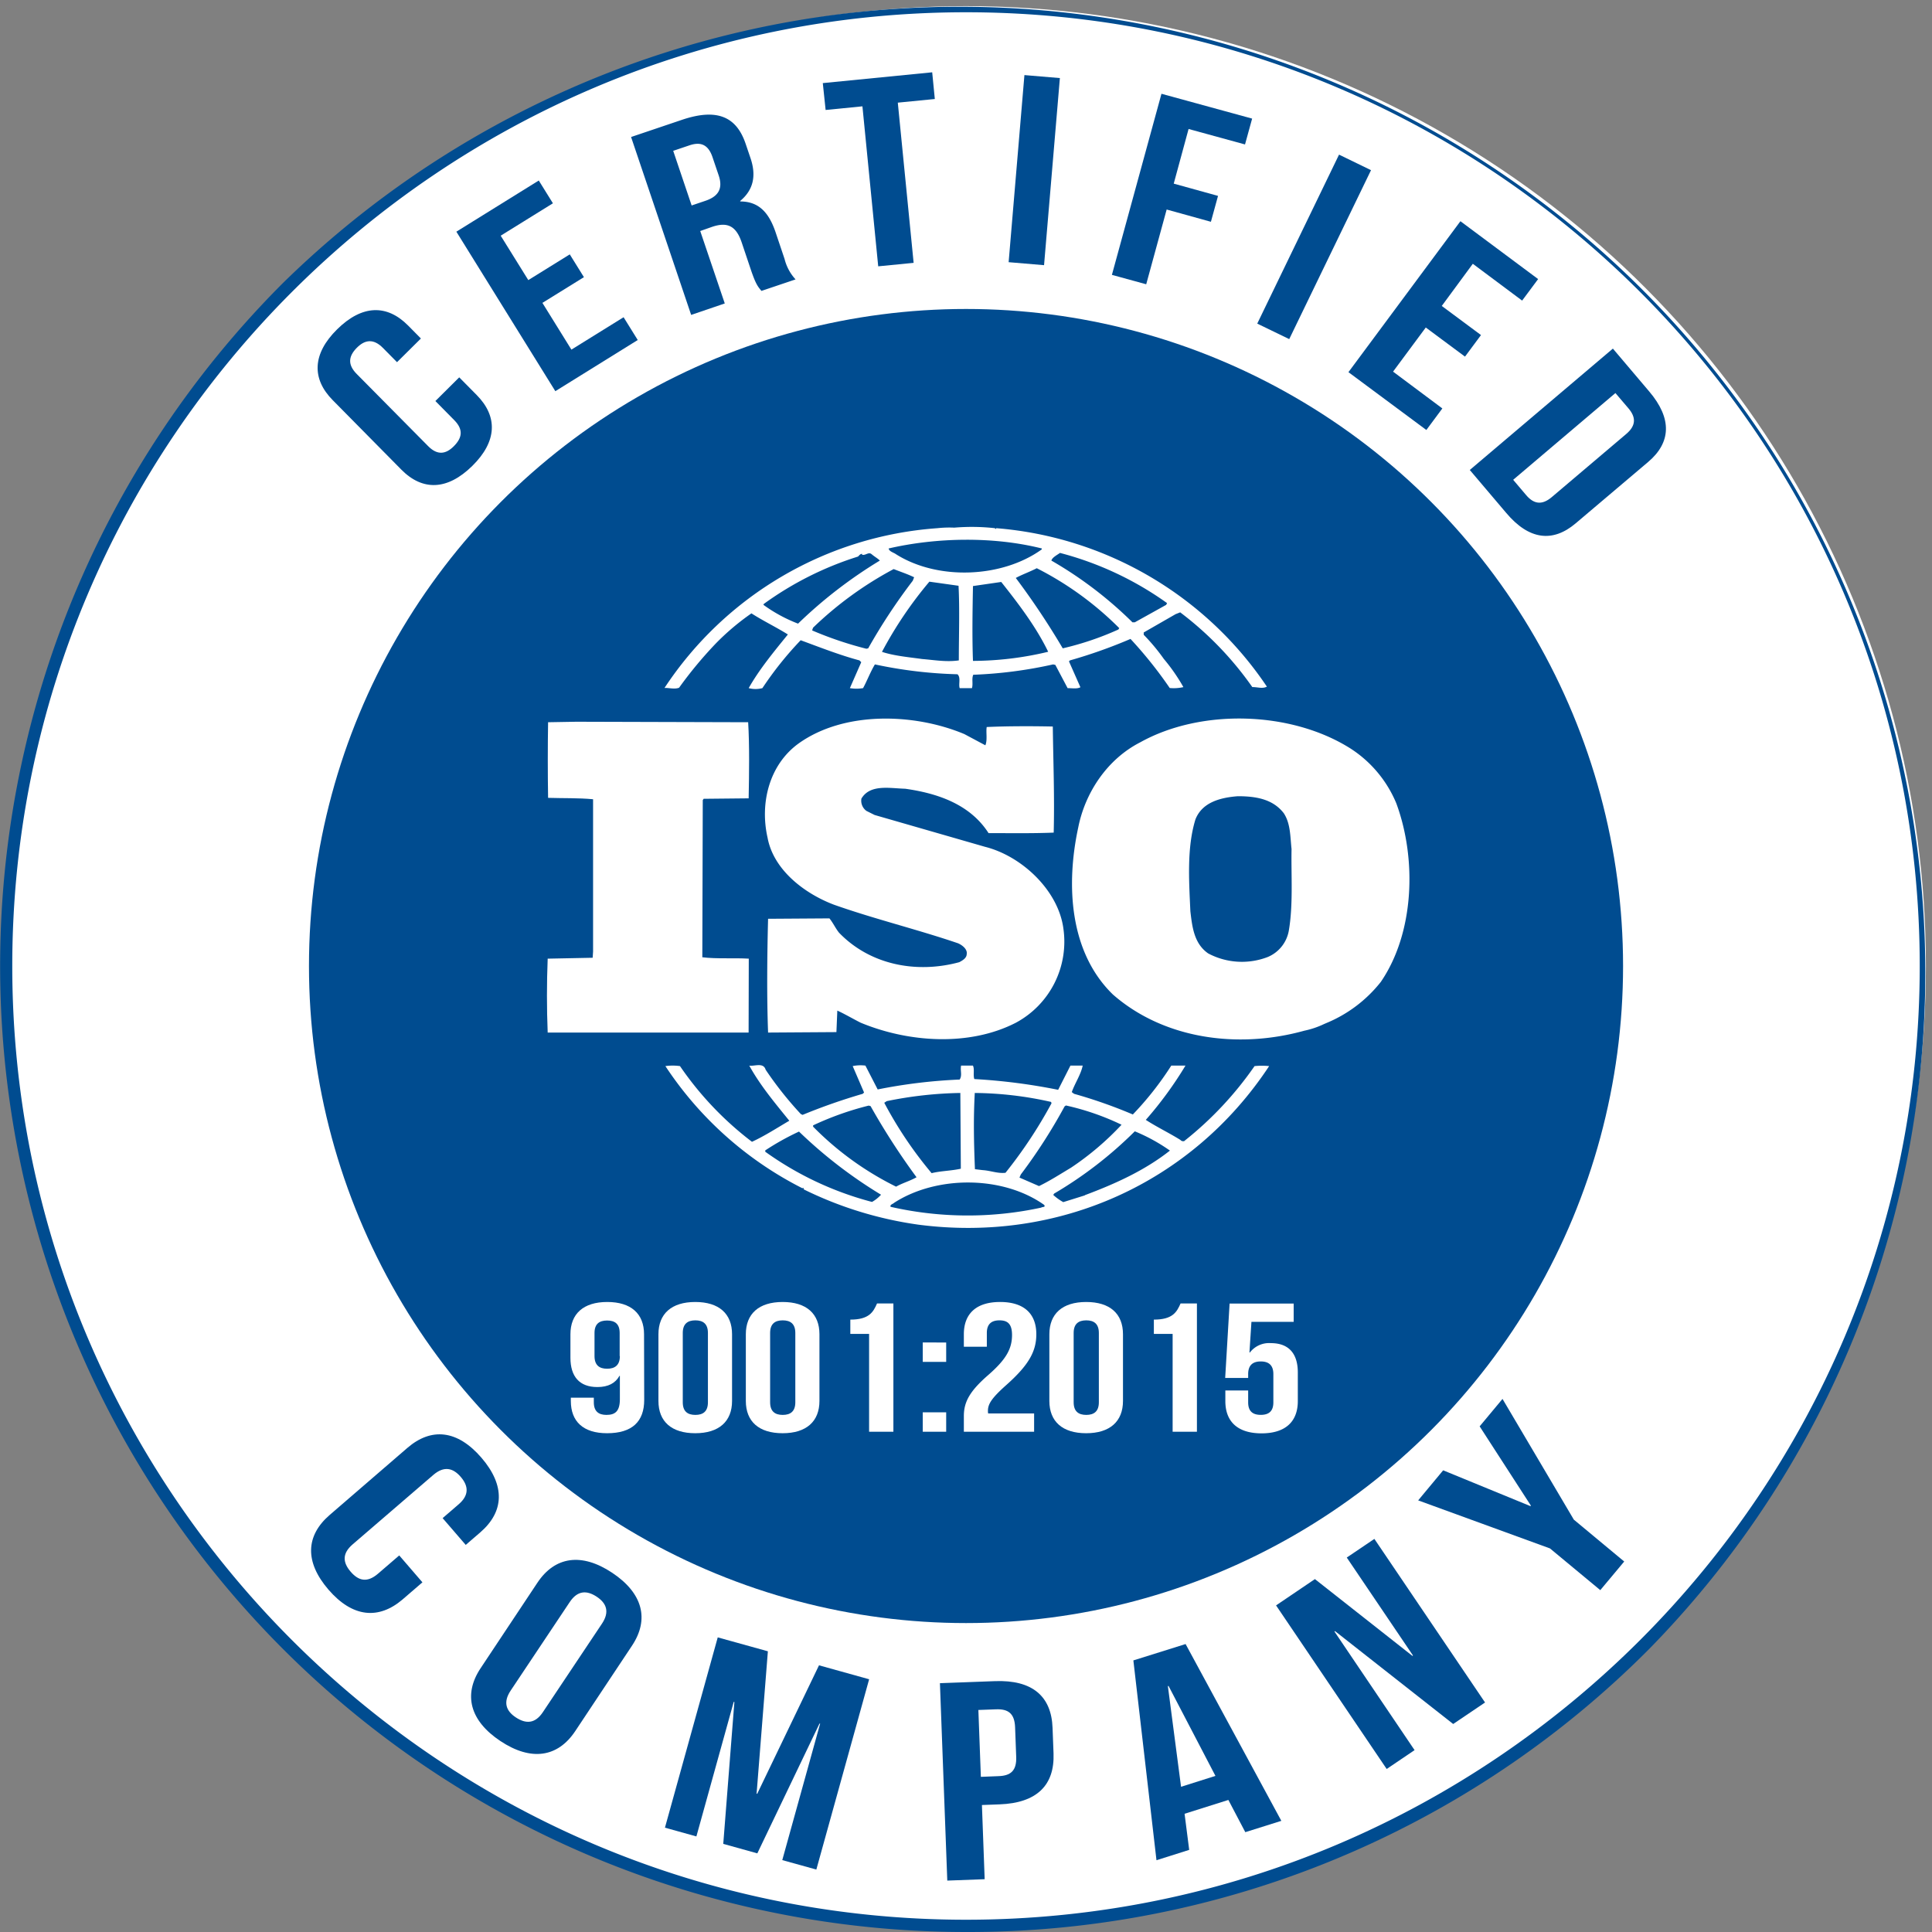 <svg xmlns="http://www.w3.org/2000/svg" viewBox="0 0 472.41 472.41"><rect x="0" y="0" width="472.41" height="472.41" fill="#808080" stroke="none"/><defs><style>.cls-1{fill:#fff;}.cls-2{fill:#004c90;}</style></defs><title>ISO</title><g id="Layer_2" data-name="Layer 2"><g id="Layer_1-2" data-name="Layer 1"><circle class="cls-1" cx="236.21" cy="236.21" r="234.71"/><path class="cls-2" d="M236.21,472.41a236.21,236.21,0,0,1-167-403.23A236.21,236.21,0,0,1,403.23,403.23,234.66,234.66,0,0,1,236.21,472.41ZM236.21,3C107.62,3,3,107.62,3,236.21s104.62,233.2,233.21,233.2,233.2-104.61,233.2-233.2S364.8,3,236.21,3Z"/><circle class="cls-2" cx="236.21" cy="236.21" r="160.66"/><path class="cls-1" d="M341.42,196.42a29.29,29.29,0,0,0-11.14-13.36c-14.48-9.2-36.55-9.86-51.47-1.55-8.14,4.16-13.49,12.37-15.16,20.82-3,13.89-2.24,30.42,8.46,40.83,12.49,10.94,30.65,13.36,46.8,8.87a21.28,21.28,0,0,0,4.88-1.65l.47-.2a33,33,0,0,0,13.37-10.08C345.88,228.05,346.44,210,341.42,196.42Zm-26.29,31.19A8.58,8.58,0,0,1,310,234a17.55,17.55,0,0,1-14.59-.88c-3.45-2.41-3.89-6.46-4.34-10.29-.34-7.55-.88-15.54,1.23-22.45,1.66-4.27,6.23-5.37,10.36-5.69,4.35,0,8.57.66,11.25,4.16,1.67,2.51,1.57,5.8,1.9,8.76C315.68,213.82,316.24,221.26,315.13,227.61Z"/><path class="cls-1" d="M183.09,234.41c-3.68-.22-7.8.1-11.36-.34l.11-38.43.22-.32,11-.11c.12-6.24.22-12.93-.12-18.61l-42-.12-6.92.12c-.1,5.8-.1,12.58,0,18.49,3.8.12,7.36,0,11,.34v37.23l-.1,1.53-11,.22c-.24,6.12-.24,12,0,18.07h49.13Z"/><path class="cls-1" d="M306.76,260.68a85.15,85.15,0,0,1-17,18.17c-.23.34-.9.21-1.12-.11-2.79-1.74-5.8-3.17-8.47-4.91a91.9,91.9,0,0,0,9.7-13.27h-3.47A76.91,76.91,0,0,1,277,272.51a119.76,119.76,0,0,0-14.37-5.05l-.56-.42c.78-2.21,2.22-4.28,2.67-6.48h-3l-3,5.92a144.59,144.59,0,0,0-20.5-2.63c-.34-1,.1-2.4-.34-3.29H235c-.24,1.32.33,2.32-.34,3.41a128.84,128.84,0,0,0-20.05,2.42l-3-5.83a9.42,9.42,0,0,0-3.11.12l2.78,6.46-.33.32a145.38,145.38,0,0,0-14.71,5.15l-.44-.22a87.38,87.38,0,0,1-8.59-10.83c-.55-1.87-2.78-.77-4-1,2.66,4.83,6.23,9.09,9.79,13.48-3,1.76-6,3.71-9.13,5.15a79.93,79.93,0,0,1-17.6-18.51,12.94,12.94,0,0,0-3.57,0,87.34,87.34,0,0,0,33.54,29.89.11.11,0,0,1,.12-.1c.1,0,.32.2.1.32a92.16,92.16,0,0,0,28.08,8.66c34.21,4.48,66.86-10.08,85.79-38.77A17.73,17.73,0,0,0,306.76,260.68Zm-46.45,9.86.33-.23a62.45,62.45,0,0,1,13.6,4.71,70,70,0,0,1-12.37,10.51c-2.56,1.53-5.13,3.19-7.81,4.49l-4.78-2.08.33-.76A132.42,132.42,0,0,0,260.31,270.54Zm-22-3.29A87.27,87.27,0,0,1,257,269.44l.12.33a112.72,112.72,0,0,1-11.26,17c-1.9.22-3.67-.54-5.56-.65l-1.91-.23C238.13,279.4,238,273.71,238.35,267.25Zm-21.49,2a96.29,96.29,0,0,1,18-2l.12,18.52c-2.35.53-4.91.53-7.14,1.09a97.53,97.53,0,0,1-11.58-17.21Zm-18,5.92a73.75,73.75,0,0,1,13.59-4.83l.46.12a169.89,169.89,0,0,0,11.24,17.4c-1.55.89-3.45,1.42-5,2.3a75.08,75.08,0,0,1-20.29-14.67Zm14.38,18.72a79.12,79.12,0,0,1-26.08-12.27v-.33a63.49,63.49,0,0,1,8.25-4.6,113.21,113.21,0,0,0,20.06,15.44A8.94,8.94,0,0,1,213.29,293.86Zm41.33,1.41a84.89,84.89,0,0,1-36.76-.21c-.23-.54.55-.66.89-1,10.36-6.68,26.51-6.68,36.66.53C255.74,295.27,254.85,295.06,254.62,295.27Zm10.7-3-5.24,1.64a12.53,12.53,0,0,1-2.45-1.76l.22-.33a98.91,98.91,0,0,0,19.72-15.22,43.52,43.52,0,0,1,8.59,4.71C279.92,286.2,272.68,289.47,265.32,292.22Z"/><path class="cls-1" d="M166.05,168.16a100.22,100.22,0,0,1,9-10.84,59.9,59.9,0,0,1,8.69-7.34c2.9,1.86,6.13,3.41,8.91,5.16-3.45,4.25-7,8.54-9.58,13.12a6.52,6.52,0,0,0,3.35,0,84.75,84.75,0,0,1,9.36-11.71c4.78,1.76,9.47,3.61,14.37,4.93l.44.44-2.78,6.34a9.73,9.73,0,0,0,3.23,0c1-1.85,1.77-3.93,2.89-5.8a109.19,109.19,0,0,0,20.18,2.41c.89.77.22,2.41.55,3.39h3c.32-1.07-.11-2.3.32-3.27a107,107,0,0,0,19.52-2.53l.55.12,3,5.68c1,0,2.34.24,3.13-.22l-2.8-6.33.24-.23a122.34,122.34,0,0,0,14.81-5.25,103,103,0,0,1,9.59,12,10.37,10.37,0,0,0,3.34-.22,45,45,0,0,0-4.79-6.9,48.05,48.05,0,0,0-4.91-5.89v-.57l7.8-4.48,1.12-.44A81.35,81.35,0,0,1,306.21,168c1.34,0,2.46.46,3.57-.1a88.19,88.19,0,0,0-66.18-38.75l-.11.21-.23-.21a51.13,51.13,0,0,0-9.92-.13,26.63,26.63,0,0,0-4.12.13,87.31,87.31,0,0,0-66.74,39.07C163.59,168.16,164.93,168.6,166.05,168.16Zm46.24-9.63-.45.1a89.09,89.09,0,0,1-13.26-4.48l.22-.66a87.7,87.7,0,0,1,19.72-14.34c1.67.66,3.34,1.2,5,2l-.33.85A141.37,141.37,0,0,0,212.29,158.53Zm22.16,2.95c-3.11.44-5.89-.09-9-.34-3-.43-6.79-.75-9.79-1.75a97.22,97.22,0,0,1,11.59-17.16l7.13,1C234.68,148.88,234.45,155.46,234.45,161.48Zm3.46.12c-.22-5.82-.11-12.27,0-18.3l6.91-1c4.34,5.47,8.58,11.07,11.48,17.07A79.36,79.36,0,0,1,237.91,161.6Zm35.55-7.67a73,73,0,0,1-13.6,4.6,187.18,187.18,0,0,0-11.48-17.21c1.56-.85,3.46-1.51,5.13-2.38a78.77,78.77,0,0,1,20.17,14.65ZM259.19,135.2a79.41,79.41,0,0,1,26.18,12.27l-.22.43-7.68,4.27h-.56a97.05,97.05,0,0,0-19.83-15.1C257.3,136.3,258.41,135.75,259.19,135.2Zm-4.45-1.09v.22c-9.7,7-25.41,7.65-35.65,1.19-.57-.43-1.68-.65-1.8-1.41C229.11,131.38,243,131.16,254.74,134.11Zm-68,13.58a79.86,79.86,0,0,1,23.06-11.6c.34-.34.56-.66,1-.66v.22c.9.21,1.57-.78,2.34-.13s1.46,1,2,1.55a112.49,112.49,0,0,0-20,15.42,36.79,36.79,0,0,1-8.46-4.59Z"/><path class="cls-1" d="M234.57,235.27c-10.48,2.85-21.84.67-29.42-7.22-.88-1.1-1.45-2.4-2.34-3.49l-15,.1c-.23,8.87-.33,19.05,0,27.82l16.71-.11.22-5.26c1.9.87,3.8,2,5.69,2.95,11.59,4.82,26.51,5.92,38,0a22.5,22.5,0,0,0,11.59-23c-1.22-9.3-10.14-17.73-19.16-20l-27-7.78-2-1a3.07,3.07,0,0,1-1.23-3c2.12-3.61,7-2.51,10.7-2.42,7.8,1.1,15.82,3.73,20.39,10.85,4.9,0,10.58.1,15.93-.12.22-9-.1-16.85-.22-25.94-5-.11-11.15-.11-16.16.12-.22,1.3.22,3.15-.33,4.47l-5.13-2.74c-12.26-5.14-29.42-5.68-40.56,2.31-7.24,5.25-9.46,14.68-7.57,23,1.44,7.88,9,13.68,16.27,16.42,9.91,3.5,20.27,6,30.31,9.42,1,.44,2.33,1.43,2.12,2.64C236.36,234.29,235.35,234.85,234.57,235.27Z"/><path class="cls-1" d="M157.52,342.3c0,5.28-2.92,8.15-9.08,8.15-5.83,0-8.86-2.87-8.86-7.89v-.8h5.62v1.12c0,2.24,1.19,3.09,3.08,3.09,2.11,0,3.29-.85,3.29-3.85v-5.7h-.1c-1,1.8-2.76,2.74-5.4,2.74-4.38,0-6.59-2.56-6.59-7.17v-5.74c0-5,3.18-7.89,9-7.89s9,2.87,9,7.89Zm-6-10.72v-5.64c0-2.24-1.18-3.05-3.07-3.05s-3.08.81-3.08,3.05v5.64c0,2.25,1.19,3.1,3.08,3.1S151.57,333.83,151.57,331.58Z"/><path class="cls-1" d="M161,326.25c0-5,3.19-7.89,9-7.89s9,2.87,9,7.89v16.31c0,5-3.19,7.89-9,7.89s-9-2.87-9-7.89Zm5.95,16.63c0,2.24,1.18,3.09,3.08,3.09s3.07-.85,3.07-3.09V325.94c0-2.24-1.18-3.09-3.07-3.09s-3.08.85-3.08,3.09Z"/><path class="cls-1" d="M182.37,326.25c0-5,3.18-7.89,9-7.89s9,2.87,9,7.89v16.31c0,5-3.19,7.89-9,7.89s-9-2.87-9-7.89Zm5.94,16.63c0,2.24,1.19,3.09,3.08,3.09s3.08-.85,3.08-3.09V325.94c0-2.24-1.19-3.09-3.08-3.09s-3.08.85-3.08,3.09Z"/><path class="cls-1" d="M207.92,322.67c4.59,0,5.61-1.84,6.53-3.95h4v31.37h-5.94V326.16h-4.59Z"/><path class="cls-1" d="M231.36,328.27V333h-5.73v-4.75Zm0,17.07v4.75h-5.73v-4.75Z"/><path class="cls-1" d="M244.38,322.85c-1.89,0-3.08.85-3.08,3.09v3.36h-5.62v-3.05c0-5,3-7.89,8.86-7.89s8.86,2.87,8.86,7.89c0,4.17-1.84,7.53-7.35,12.42-3.51,3.13-4.48,4.61-4.48,6.27a3,3,0,0,0,.05.67h11.24v4.48H235.68v-3.85c0-3.5,1.51-6.14,5.94-10s5.84-6.46,5.84-9.82C247.46,323.61,246.27,322.85,244.38,322.85Z"/><path class="cls-1" d="M256.59,326.25c0-5,3.18-7.89,9-7.89s9,2.87,9,7.89v16.31c0,5-3.19,7.89-9,7.89s-9-2.87-9-7.89Zm5.94,16.63c0,2.24,1.19,3.09,3.08,3.09s3.08-.85,3.08-3.09V325.94c0-2.24-1.19-3.09-3.08-3.09s-3.08.85-3.08,3.09Z"/><path class="cls-1" d="M282.14,322.67c4.59,0,5.61-1.84,6.53-3.95h4v31.37h-5.94V326.16h-4.59Z"/><path class="cls-1" d="M305.2,340v2.91c0,2.24,1.19,3.05,3.08,3.05s3.08-.81,3.08-3.05V336c0-2.24-1.19-3.1-3.08-3.1s-3.08.86-3.08,3.1v.94h-5.62l1.08-18.2h15.67v4.48H306l-.49,7.49h.11a5.93,5.93,0,0,1,5.13-2.29c4.38,0,6.59,2.56,6.59,7.17v7c0,5-3,7.89-8.86,7.89s-8.86-2.87-8.86-7.89V340Z"/><path class="cls-2" d="M112.29,92.27l4.29,4.34c5.16,5.22,5,11.32-1.1,17.32s-12.17,6.14-17.34.91l-16.79-17c-5.16-5.22-5-11.32,1.1-17.33s12.17-6.13,17.34-.91l3.13,3.17-5.84,5.79-3.46-3.5c-2.31-2.33-4.42-2-6.39,0s-2.32,4.06,0,6.39l17.44,17.62c2.3,2.34,4.37,2,6.34,0s2.37-4,.06-6.34l-4.61-4.67Z"/><path class="cls-2" d="M129.18,68.49l10.14-6.29,3.46,5.57-10.15,6.29,7.09,11.43,12.76-7.92,3.46,5.57L135.79,95.65l-24.2-39,20.15-12.51,3.46,5.57-12.77,7.92Z"/><path class="cls-2" d="M186.19,71.13c-.83-1-1.36-1.55-2.56-5.09l-2.3-6.84c-1.37-4-3.52-5-7.27-3.71l-2.84,1,6,17.71L169,77l-14.69-43.5,12.44-4.2c8.54-2.88,13.32-.83,15.58,5.88l1.16,3.42C185,43,184.2,46.46,181,49.13l0,.13c4.61,0,7,2.81,8.58,7.34l2.26,6.72a11.44,11.44,0,0,0,2.69,5ZM164.61,36.88l4.51,13.36,3.22-1.09c3.07-1,4.57-2.79,3.39-6.27l-1.45-4.28c-1-3.11-2.78-4.05-5.7-3.06Z"/><path class="cls-2" d="M201.19,20.32l26.75-2.64.64,6.53-9.05.89,3.87,39.17-8.66.85L210.88,26l-9,.89Z"/><path class="cls-2" d="M250.49,18.36l8.67.73-3.87,45.75-8.66-.73Z"/><path class="cls-2" d="M287,44.9l10.83,3-1.74,6.33-10.82-3-5,18.28-8.39-2.3L284,22.93,306.17,29l-1.74,6.32-13.8-3.78Z"/><path class="cls-2" d="M327.42,37.81l7.82,3.8-20,41.31-7.82-3.79Z"/><path class="cls-2" d="M352.54,74.81l9.59,7.12-3.91,5.27-9.59-7.12-8,10.79,12.05,9-3.91,5.27L329.72,91,357.1,54.09l19,14.15-3.91,5.26-12.06-9Z"/><path class="cls-2" d="M394.38,85.24l8.89,10.49c5.63,6.63,5.34,12.48-.27,17.23l-17.71,15c-5.6,4.75-11.41,4.09-17-2.55l-8.9-10.49ZM395,96.11l-25,21.21,3.17,3.74c1.79,2.11,3.77,2.61,6.27.49l18.21-15.44c2.5-2.12,2.33-4.15.54-6.26Z"/><path class="cls-2" d="M103.29,386.91l-4.86,4.19c-5.86,5-12.24,4.4-18.11-2.4s-5.56-13.21.29-18.26l19-16.4c5.86-5.05,12.24-4.41,18.11,2.4s5.56,13.21-.29,18.26l-3.55,3.06-5.65-6.55,3.92-3.38c2.61-2.25,2.41-4.49.51-6.7s-4.09-2.73-6.71-.48l-19.75,17c-2.61,2.26-2.36,4.45-.46,6.66s4,2.78,6.65.52l5.23-4.5Z"/><path class="cls-2" d="M131.41,387c4.28-6.43,10.81-7.4,18.29-2.42s9.12,11.36,4.85,17.8l-13.9,20.92c-4.28,6.43-10.81,7.39-18.29,2.42s-9.13-11.36-4.85-17.8Zm-6.55,26.39c-1.91,2.87-1.11,5,1.32,6.58s4.67,1.54,6.58-1.34L147.2,397c1.91-2.87,1.11-5-1.32-6.59s-4.67-1.53-6.58,1.34Z"/><path class="cls-2" d="M185,438.6l.16,0,15.1-31.4,12.26,3.41-12.91,46.53-8.33-2.31,9.26-33.38-.16,0-15.2,31.73-8.33-2.32,2.72-34.68-.16-.05-9.13,32.91-7.69-2.14,12.91-46.53,12.26,3.4Z"/><path class="cls-2" d="M257.37,422.49l.24,6.27c.28,7.73-4.05,12.1-13.19,12.44l-4.32.16.67,18.14-9.14.34-1.8-48.27,13.47-.5C252.44,410.73,257.09,414.77,257.37,422.49Zm-18.14-4.37.61,16.35,4.32-.17c2.91-.1,4.45-1.27,4.32-4.71l-.27-7.24c-.13-3.45-1.75-4.5-4.66-4.39Z"/><path class="cls-2" d="M313.31,445.23,304.5,448l-4.14-7.88-10.71,3.38,1.13,8.83-8,2.53L277.13,406l12.77-4Zm-24.52-8.33,8.41-2.66-11.47-22-.16.05Z"/><path class="cls-2" d="M326.44,398.84l-.14.1,19.59,29-6.82,4.61-27.05-40,9.5-6.43,23.85,18.78.13-.1-16.19-23.95,6.75-4.56,27.06,40-7.79,5.26Z"/><path class="cls-2" d="M379,378.62l-32.23-11.75,6.11-7.35,21.35,8.76.1-.13L361.8,348.77l5.59-6.71,17.44,29.52,12.32,10.24-5.85,7Z"/></g></g></svg>